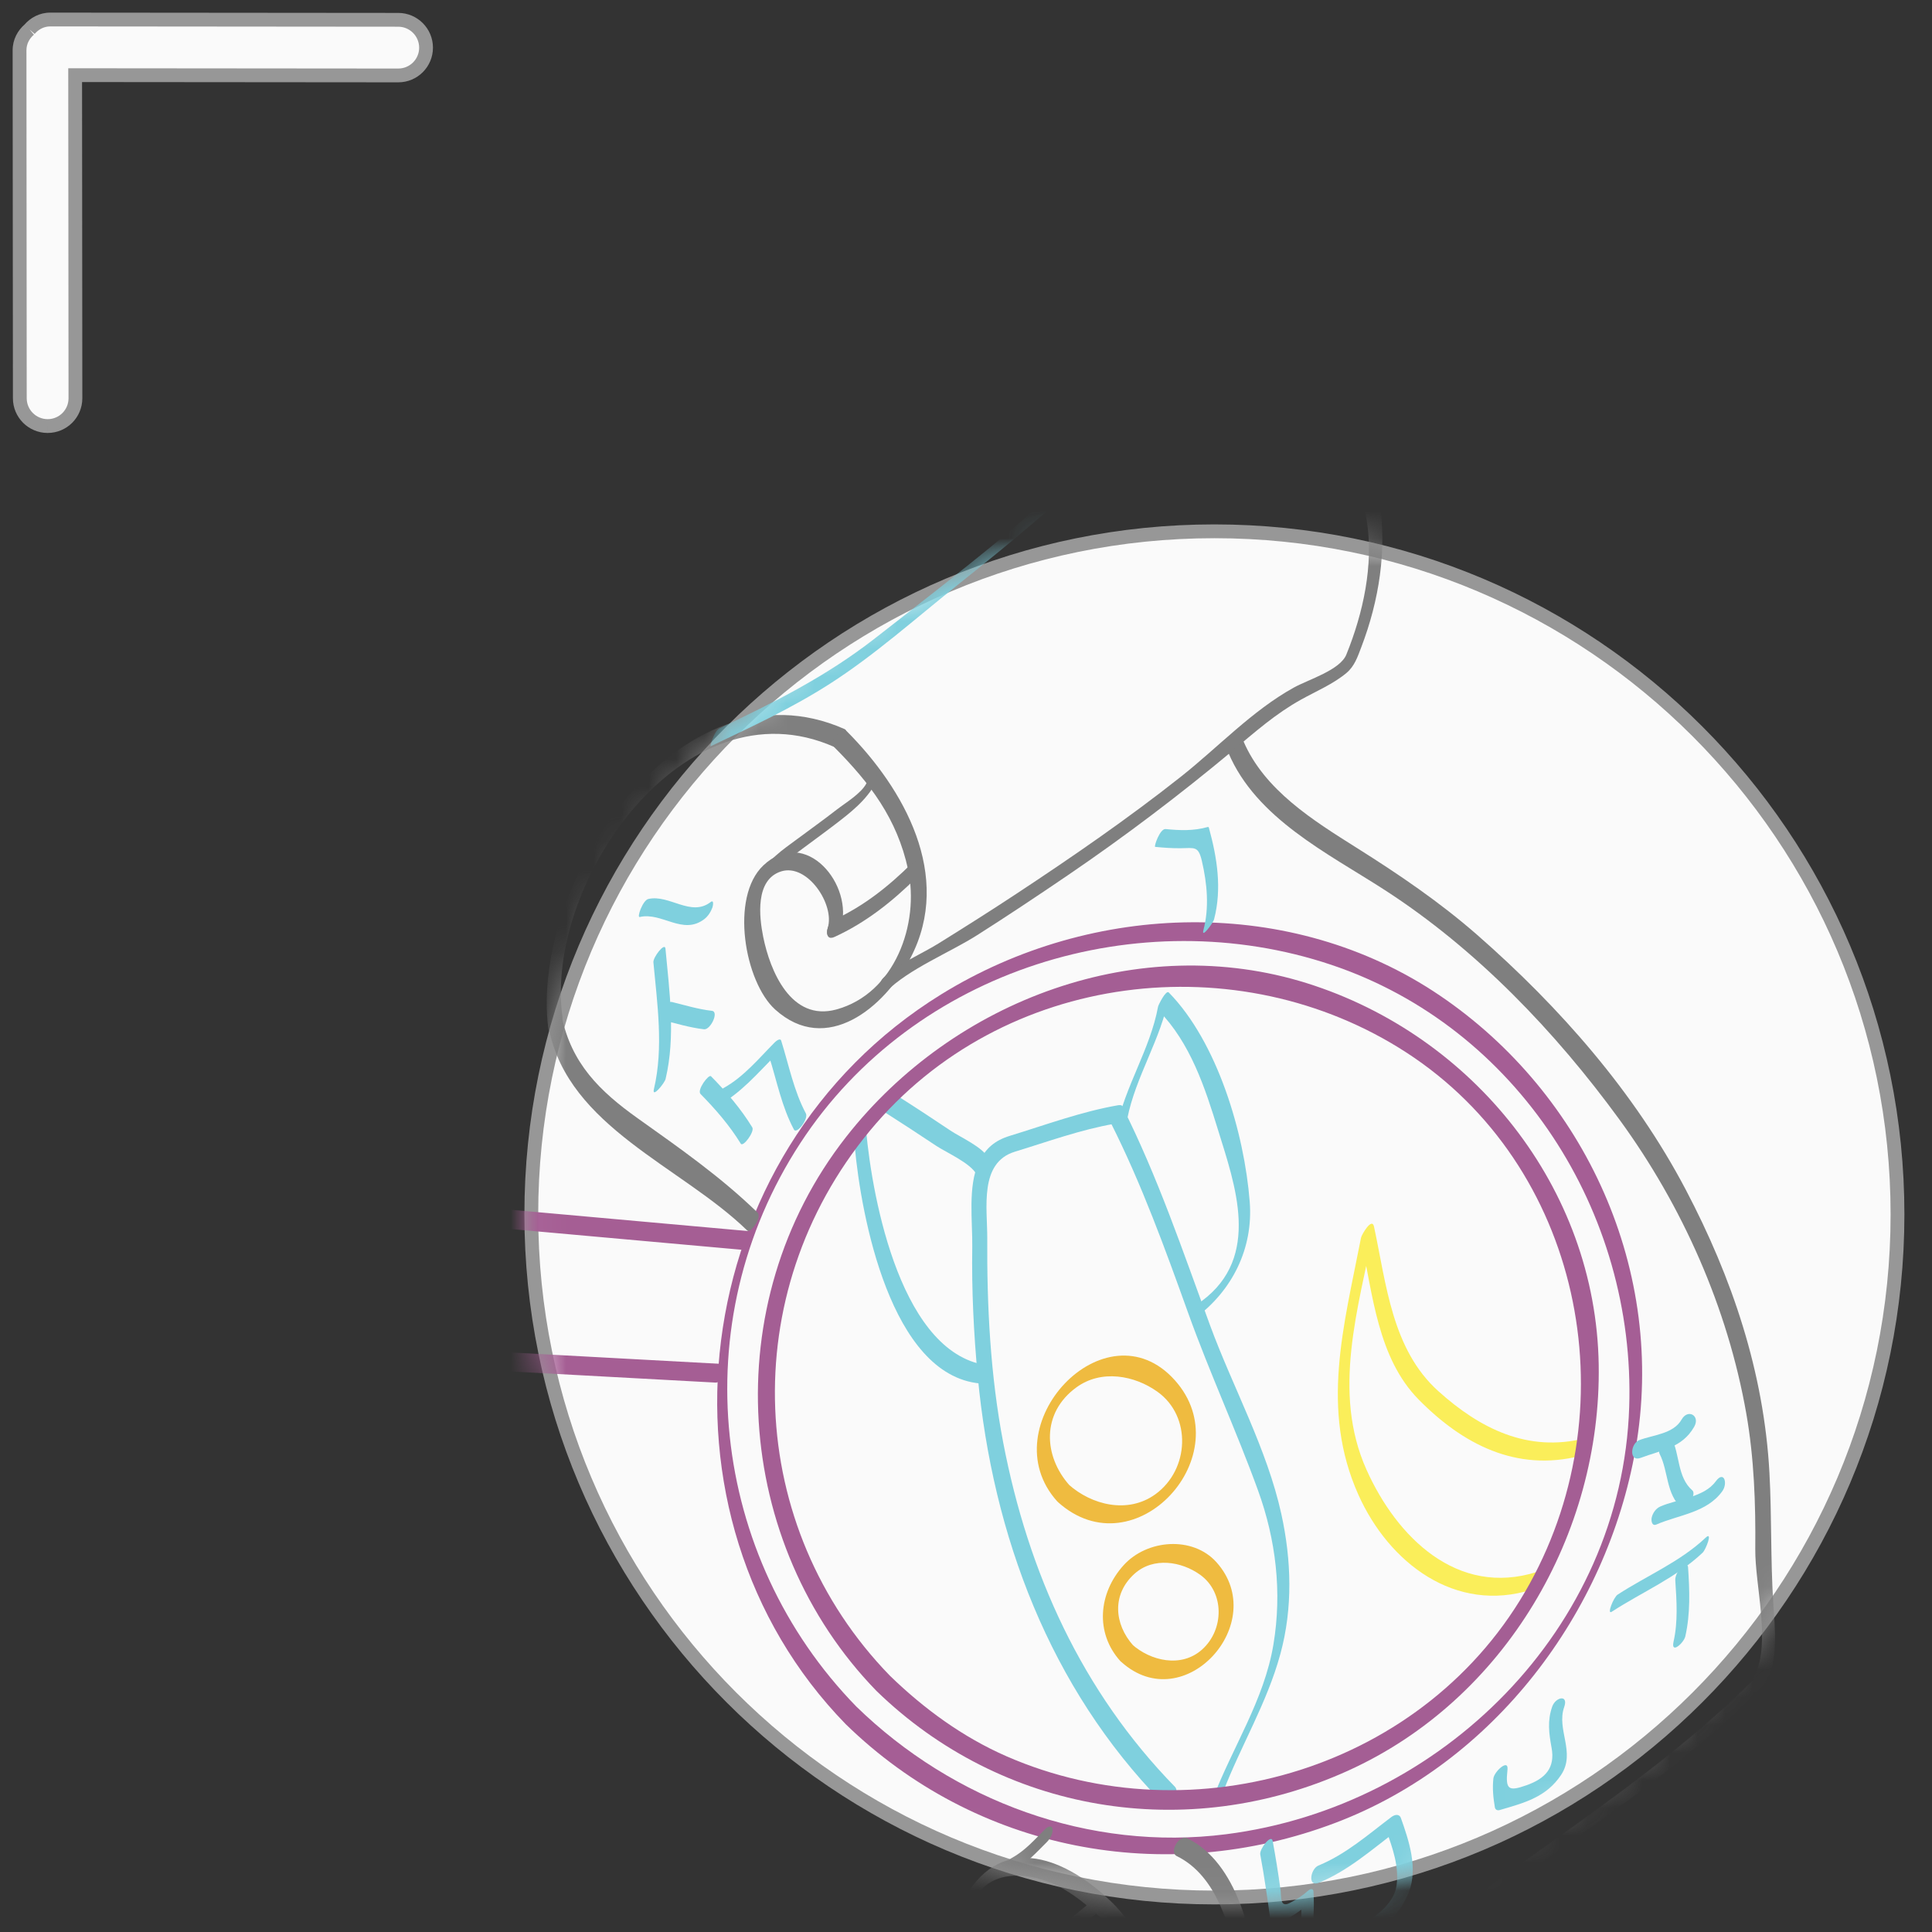 <svg width="512" height="512" viewBox="7 7 70 70" fill="none" xmlns="http://www.w3.org/2000/svg">
<rect x="7" y="7" width="70" height="70" fill="#333333" stroke="none"/>
<path fill-rule="evenodd" clip-rule="evenodd" d="M8.066 8.066C7.85 8.251 7.708 8.515 7.708 8.821L7.718 21.429C7.718 21.985 8.169 22.436 8.727 22.437C9.283 22.437 9.733 21.986 9.733 21.43L9.723 9.723L21.431 9.733C21.986 9.734 22.437 9.282 22.437 8.727C22.436 8.169 21.985 7.718 21.429 7.718L8.821 7.707C8.516 7.707 8.251 7.85 8.066 8.066V8.066Z" fill="#FAFAFA"/>
<path d="M7.708 8.821L7.458 8.821L7.458 8.821L7.708 8.821ZM7.718 21.429L7.968 21.429L7.968 21.429L7.718 21.429ZM8.727 22.437L8.726 22.687L8.727 22.687L8.727 22.437ZM9.733 21.43L9.983 21.43L9.983 21.43L9.733 21.43ZM9.723 9.723L9.723 9.473L9.473 9.473L9.473 9.723L9.723 9.723ZM21.431 9.733L21.431 9.483L21.431 9.483L21.431 9.733ZM22.437 8.727H22.687L22.687 8.726L22.437 8.727ZM21.429 7.718L21.429 7.968L21.429 7.968V7.718ZM8.821 7.707L8.822 7.457H8.821L8.821 7.707ZM7.904 7.876C7.64 8.102 7.458 8.433 7.458 8.821H7.958C7.958 8.597 8.061 8.399 8.229 8.256L7.904 7.876ZM7.458 8.821L7.468 21.429L7.968 21.429L7.958 8.82L7.458 8.821ZM7.468 21.429C7.468 22.123 8.031 22.686 8.726 22.687L8.727 22.187C8.307 22.186 7.968 21.846 7.968 21.429H7.468ZM8.727 22.687C9.421 22.686 9.983 22.125 9.983 21.43H9.483C9.483 21.848 9.145 22.187 8.726 22.187L8.727 22.687ZM9.983 21.43L9.973 9.723L9.473 9.723L9.483 21.431L9.983 21.43ZM9.723 9.973L21.431 9.983L21.431 9.483L9.723 9.473L9.723 9.973ZM21.431 9.983C22.124 9.984 22.687 9.42 22.687 8.727L22.187 8.727C22.187 9.145 21.848 9.483 21.431 9.483L21.431 9.983ZM22.687 8.726C22.686 8.032 22.123 7.468 21.429 7.468L21.429 7.968C21.846 7.968 22.186 8.307 22.187 8.727L22.687 8.726ZM21.429 7.468L8.822 7.457L8.821 7.957L21.429 7.968L21.429 7.468ZM8.821 7.457C8.433 7.457 8.103 7.639 7.876 7.904L8.256 8.229C8.4 8.06 8.598 7.957 8.821 7.957V7.457Z" fill="#979797"/>
<path d="M75.75 51C75.75 64.669 64.669 75.75 51 75.75C37.331 75.75 26.25 64.669 26.25 51C26.25 37.331 37.331 26.25 51 26.25C64.669 26.25 75.75 37.331 75.75 51Z" fill="#FAFAFA" stroke="#979797" stroke-width="0.5"/>
<mask id="mask0" mask-type="alpha" maskUnits="userSpaceOnUse" x="26" y="26" width="50" height="50">
<path fill-rule="evenodd" clip-rule="evenodd" d="M51 76C64.807 76 76 64.807 76 51C76 37.193 64.807 26 51 26C37.193 26 26 37.193 26 51C26 64.807 37.193 76 51 76Z" fill="white"/>
</mask>
<g mask="url(#mask0)">
<path d="M37.596 33.414C31.624 30.772 26.17 39.026 26.869 44.286C26.915 44.63 27.409 44.085 27.376 43.832C26.728 38.962 31.793 31.659 37.219 34.06C37.487 34.179 37.847 33.525 37.596 33.414Z" fill="#7F7F7F"/>
<path d="M51.188 20.076C48.157 21.497 45.881 24.356 43.328 26.461C41.792 27.727 40.219 28.947 38.649 30.169C36.917 31.515 35.035 32.455 33.066 33.39C32.877 33.48 32.713 34.055 32.748 34.038C34.221 33.339 35.69 32.657 37.067 31.775C38.693 30.733 40.187 29.395 41.697 28.192C43.076 27.094 44.447 25.978 45.752 24.791C47.391 23.3 48.832 21.679 50.87 20.724C51.059 20.635 51.224 20.059 51.188 20.076Z" fill="#7FD0DE"/>
<path d="M47.243 47.676C48.366 49.903 49.214 52.245 50.057 54.593C50.834 56.756 51.797 58.839 52.579 60.996C53.23 62.788 53.455 64.681 53.139 66.582C52.802 68.603 51.66 70.294 50.94 72.179C50.769 72.624 51.237 72.131 51.305 71.953C51.96 70.242 52.905 68.709 53.39 66.928C53.846 65.256 53.791 63.528 53.427 61.863C52.907 59.491 51.672 57.276 50.839 55.009C49.856 52.332 48.946 49.632 47.661 47.084C47.592 46.947 47.156 47.504 47.243 47.676Z" fill="#7FD0DE"/>
<path d="M49.574 71.743C46.21 68.302 44.253 63.989 43.348 59.265C42.884 56.837 42.756 54.344 42.77 51.867C42.776 50.773 42.467 49.127 43.772 48.728C44.969 48.363 46.155 47.928 47.387 47.715C47.667 47.667 47.9 46.978 47.516 47.044C46.182 47.275 44.892 47.755 43.596 48.151C43.043 48.32 42.708 48.605 42.462 49.122C42.06 49.974 42.24 51.271 42.227 52.166C42.202 53.741 42.279 55.313 42.426 56.877C42.972 62.65 45.047 68.155 49.107 72.307C49.347 72.553 49.773 71.947 49.574 71.743Z" fill="#7FD0DE"/>
<path d="M50.311 54.751C51.654 53.755 52.411 52.223 52.28 50.547C52.086 48.054 51.108 44.758 49.347 42.959C49.246 42.856 48.971 43.408 48.959 43.472C48.673 45.027 47.748 46.371 47.444 47.921C47.375 48.269 47.813 47.684 47.842 47.539C48.146 45.992 49.071 44.648 49.357 43.091L48.97 43.604C50.132 44.792 50.654 46.39 51.135 47.951C51.739 49.912 52.709 52.534 50.542 54.139C50.407 54.24 50.158 54.863 50.311 54.751Z" fill="#7FD0DE"/>
<path d="M42.823 48.977C42.613 48.56 41.805 48.21 41.437 47.963C40.785 47.525 40.127 47.094 39.464 46.674C39.275 46.553 38.888 47.193 39.087 47.319C39.701 47.709 40.309 48.108 40.914 48.511C41.285 48.757 42.176 49.145 42.385 49.557C42.487 49.761 42.927 49.183 42.823 48.977Z" fill="#7FD0DE"/>
<path d="M42.877 56.48C39.676 56.172 38.608 50.488 38.377 47.924C38.373 47.883 37.95 48.315 37.968 48.521C38.197 51.065 39.273 56.815 42.5 57.125C42.706 57.145 42.933 56.485 42.877 56.48Z" fill="#7FD0DE"/>
<path d="M64.43 59.111C62.348 59.637 60.615 58.753 59.118 57.408C57.43 55.892 57.233 53.536 56.782 51.439C56.708 51.095 56.335 51.73 56.312 51.847C55.69 55.048 54.831 58.061 56.217 61.158C57.321 63.623 59.728 65.477 62.51 64.592C62.715 64.527 62.99 63.856 62.69 63.952C59.796 64.874 57.602 62.688 56.51 60.249C55.247 57.429 56.22 54.395 56.782 51.506C56.625 51.642 56.468 51.778 56.312 51.914C56.736 53.888 56.914 56.2 58.402 57.709C59.995 59.327 61.934 60.336 64.25 59.751C64.457 59.699 64.742 59.033 64.43 59.111Z" fill="#FAEE5A"/>
<path d="M38.023 68.828C32.751 63.421 31.748 54.929 35.996 48.419C40.131 42.084 48.302 39.633 55.232 41.956C61.981 44.219 66.263 50.922 66.029 57.982C65.764 66.004 59.234 72.462 51.43 73.457C46.462 74.091 41.531 72.248 38.023 68.828C37.921 68.729 37.489 69.321 37.646 69.474C42.335 74.046 49.172 75.4 55.386 73.044C61.121 70.87 65.216 65.444 66.258 59.506C67.387 53.077 64.45 46.648 59.168 43.07C53.823 39.449 46.602 39.624 41.09 43.035C31.828 48.765 30.262 61.901 37.646 69.474C37.741 69.572 38.177 68.986 38.023 68.828Z" fill="#A55E95"/>
<path d="M39.24 67.711C34.023 62.346 33.625 53.883 38.517 47.97C43.326 42.157 51.883 41.188 57.965 45.141C64.254 49.227 66.053 57.801 62.422 64.382C58.72 71.093 50.234 73.59 43.469 70.634C41.884 69.941 40.472 68.909 39.24 67.711C38.964 67.443 38.516 68.032 38.755 68.264C43.288 72.672 49.978 73.808 55.839 71.157C61.547 68.574 65.024 62.562 64.924 56.444C64.821 50.024 60.362 44.514 54.359 42.626C48.292 40.719 41.568 43.197 37.656 48.193C32.924 54.238 33.576 62.938 38.755 68.264C39.022 68.539 39.473 67.951 39.24 67.711Z" fill="#A45E94"/>
<path d="M34.164 51.609C30.45 51.275 26.735 50.941 23.021 50.608C21.912 50.508 20.779 50.468 19.682 50.277C18.489 50.068 16.702 49.339 15.509 49.702C14.42 50.033 13.106 50.624 12.51 51.66C11.516 53.386 12.983 54.826 14.272 55.828C15.064 56.443 16.576 56.206 17.535 56.258C19.823 56.382 22.112 56.507 24.4 56.631C27.242 56.785 30.084 56.94 32.926 57.094C33.187 57.108 33.493 56.436 33.199 56.42C29.764 56.233 26.328 56.046 22.892 55.86C20.794 55.746 18.695 55.632 16.596 55.518C16.102 55.491 15.608 55.465 15.114 55.437C14.249 55.391 13.177 53.903 12.812 53.164C12.015 51.548 14.381 50.628 15.569 50.294C15.948 50.188 16.931 50.518 17.396 50.599C18.182 50.737 18.985 50.944 19.782 51.016C23.575 51.356 27.368 51.697 31.161 52.038C32.071 52.12 32.981 52.201 33.891 52.283C34.15 52.306 34.461 51.635 34.164 51.609Z" fill="#A55E94"/>
<path d="M48.059 66.619C47.372 65.851 47.273 64.77 48.106 64.02C48.794 63.401 49.81 63.575 50.48 64.054C51.377 64.695 51.353 66.047 50.557 66.763C49.797 67.447 48.68 67.175 48.012 66.576C47.791 66.377 47.393 67.005 47.635 67.222C49.907 69.258 53.038 65.794 51.075 63.603C50.216 62.644 48.558 62.77 47.707 63.715C46.796 64.727 46.674 66.16 47.588 67.18C47.822 67.442 48.258 66.841 48.059 66.619Z" fill="#EFBB40"/>
<path d="M45.755 60.821C44.803 59.759 44.722 58.193 46.004 57.264C46.908 56.608 48.108 56.833 48.936 57.425C50.187 58.319 50.093 60.248 48.863 61.139C47.863 61.864 46.545 61.527 45.716 60.784C45.531 60.618 45.124 61.238 45.339 61.43C48.133 63.933 51.979 59.702 49.567 57.009C47.047 54.196 42.87 58.681 45.3 61.392C45.506 61.622 45.924 61.01 45.755 60.821Z" fill="#EFBB40"/>
<path d="M34.256 47.846C33.841 47.168 33.317 46.558 32.76 45.994C32.679 45.912 32.239 46.494 32.383 46.639C32.924 47.188 33.436 47.779 33.84 48.438C33.924 48.575 34.351 48 34.256 47.846Z" fill="#7FD0DE"/>
<path d="M68.8 62.712C67.869 63.591 66.674 64.084 65.612 64.775C65.46 64.874 65.207 65.52 65.398 65.396C66.497 64.681 67.725 64.167 68.689 63.257C68.809 63.145 69.068 62.46 68.8 62.712Z" fill="#7FD0DE"/>
<path d="M68.062 66.289C68.249 65.461 68.218 64.626 68.162 63.788C68.15 63.617 67.971 63.732 67.907 63.797C67.793 63.915 67.687 64.099 67.699 64.267C67.748 65 67.8 65.754 67.636 66.481C67.531 66.954 68.009 66.526 68.062 66.289Z" fill="#7FD0DE"/>
<path d="M63.24 68.833C63.06 69.344 63.121 69.802 63.216 70.321C63.353 71.056 62.986 71.443 62.314 71.681C61.66 71.911 61.538 71.852 61.619 71.118C61.665 70.701 61.135 71.191 61.108 71.436C61.069 71.797 61.102 72.127 61.162 72.483C61.177 72.571 61.254 72.606 61.336 72.582C62.235 72.318 63.022 72.119 63.563 71.306C64.1 70.497 63.386 69.665 63.673 68.851C63.839 68.381 63.362 68.486 63.24 68.833Z" fill="#7FD0DE"/>
<path d="M68.317 61C67.763 60.52 67.87 59.688 67.557 59.084C67.466 58.905 67.029 59.479 67.127 59.669C67.458 60.308 67.352 61.136 67.94 61.646C68.073 61.761 68.49 61.15 68.317 61Z" fill="#7FD0DE"/>
<path d="M69.166 60.671C68.74 61.257 67.787 61.31 67.164 61.58C66.999 61.65 66.884 61.814 66.844 61.986C66.82 62.091 66.848 62.307 67.013 62.236C67.832 61.882 68.833 61.812 69.4 61.033C69.612 60.742 69.463 60.264 69.166 60.671Z" fill="#7FD0DE"/>
<path d="M67.927 58.433C67.628 58.957 66.905 58.984 66.393 59.179C66.07 59.302 66.016 59.985 66.449 59.82C67.202 59.534 67.944 59.465 68.384 58.694C68.613 58.292 68.157 58.029 67.927 58.433Z" fill="#7FD0DE"/>
<path d="M56.142 77.502C56.942 77.014 57.706 76.451 58.049 75.548C58.379 74.677 58.049 73.693 57.759 72.876C57.699 72.707 57.532 72.745 57.413 72.834C56.556 73.481 55.767 74.181 54.765 74.595C54.482 74.712 54.366 75.388 54.785 75.216C55.841 74.78 56.67 74.042 57.574 73.36C57.459 73.346 57.344 73.331 57.228 73.317C57.454 73.953 57.7 74.633 57.599 75.323C57.494 76.054 56.692 76.534 56.121 76.881C55.868 77.036 55.761 77.734 56.142 77.502Z" fill="#7FD0DE"/>
<path d="M54.511 77.377C54.572 76.76 54.632 76.147 54.589 75.529C54.581 75.414 54.477 75.433 54.409 75.493C54.203 75.676 53.983 75.819 53.739 75.945C53.362 76.142 53.431 75.722 53.392 75.446C53.312 74.863 53.219 74.282 53.112 73.704C53.06 73.427 52.626 74 52.661 74.189C52.813 75.008 52.929 75.832 53.04 76.658C53.05 76.738 53.091 76.757 53.165 76.729C53.594 76.567 53.974 76.356 54.318 76.05C54.258 76.039 54.198 76.027 54.138 76.015C54.178 76.59 54.125 77.159 54.068 77.733C54.029 78.119 54.492 77.562 54.511 77.377Z" fill="#7FD0DE"/>
<path d="M50.987 40.312C51.28 39.199 51.097 38.071 50.8 36.99C50.794 36.966 50.779 36.958 50.755 36.965C50.243 37.109 49.753 37.09 49.231 37.038C49.027 37.018 48.8 37.679 48.854 37.684C49.16 37.714 49.462 37.736 49.77 37.733C50.289 37.727 50.417 37.642 50.548 38.202C50.736 39.014 50.819 39.88 50.602 40.701C50.515 41.032 50.952 40.444 50.987 40.312Z" fill="#7FD0DE"/>
<path d="M36.198 47.341C35.758 46.515 35.583 45.593 35.304 44.706C35.267 44.59 35.103 44.734 35.068 44.769C34.489 45.354 33.941 46.023 33.212 46.424C33.035 46.52 32.781 47.188 33.02 47.057C33.84 46.608 34.456 45.882 35.106 45.225C35.027 45.246 34.948 45.267 34.87 45.288C35.149 46.176 35.324 47.098 35.765 47.924C35.867 48.115 36.302 47.536 36.198 47.341Z" fill="#7FD0DE"/>
<path d="M32.793 43.624C32.3 43.568 31.828 43.422 31.349 43.305C31.089 43.242 30.773 43.903 30.971 43.951C31.482 44.076 31.985 44.233 32.51 44.293C32.742 44.319 33.063 43.655 32.793 43.624Z" fill="#7FD0DE"/>
<path d="M31.116 46.091C31.482 44.544 31.255 42.924 31.111 41.372C31.088 41.125 30.657 41.687 30.674 41.865C30.813 43.372 31.048 44.957 30.693 46.459C30.609 46.816 31.078 46.251 31.116 46.091Z" fill="#7FD0DE"/>
<path d="M32.745 39.685C32.033 40.233 31.247 39.397 30.489 39.572C30.289 39.619 30.065 40.252 30.178 40.225C30.985 40.038 31.738 40.901 32.52 40.3C32.656 40.195 32.754 40.038 32.813 39.878C32.83 39.83 32.881 39.58 32.745 39.685Z" fill="#7FD0DE"/>
<path d="M46.561 75.879C46.03 76.327 45.467 76.748 44.969 77.233C44.85 77.349 44.736 77.539 44.773 77.71C44.809 77.876 44.989 77.817 45.078 77.73C45.575 77.244 46.138 76.823 46.67 76.376C46.896 76.185 46.937 75.562 46.561 75.879Z" fill="#7F7F7F"/>
<path d="M49.636 74.249C51.096 74.96 51.585 76.863 51.895 78.33C52.191 79.737 52.605 82.559 51.423 83.711C51.184 83.943 51.241 84.583 51.591 84.241C52.912 82.955 52.777 80.654 52.605 79.004C52.412 77.167 51.839 74.492 50.014 73.603C49.718 73.46 49.348 74.109 49.636 74.249Z" fill="#808080"/>
<path d="M44.868 73.271C44.497 73.644 44.132 74.061 43.664 74.314C43.51 74.398 43.4 74.558 43.354 74.726C43.331 74.81 43.33 75.041 43.486 74.956C44.047 74.652 44.484 74.189 44.93 73.741C45.044 73.628 45.157 73.436 45.136 73.269C45.114 73.102 44.941 73.198 44.868 73.271Z" fill="#7F7F7F"/>
<path d="M71.006 67.941C71.435 67.059 71.309 66.023 71.249 65.083C71.148 63.508 71.196 61.935 71.11 60.36C70.912 56.714 69.756 53.294 68.077 50.102C66.218 46.566 63.51 43.489 60.523 40.874C59.167 39.688 57.691 38.685 56.169 37.727C54.588 36.731 52.804 35.629 52.046 33.84C51.889 33.468 51.388 33.995 51.507 34.275C52.516 36.655 55.103 37.912 57.161 39.24C60.493 41.391 63.347 44.371 65.673 47.561C67.955 50.69 69.6 54.384 70.273 58.224C70.555 59.835 70.613 61.483 70.597 63.12C70.583 64.426 71.166 66.5 70.583 67.7C70.385 68.107 70.803 68.359 71.006 67.941Z" fill="#7F7F7F"/>
<path d="M70.778 67.607C66.68 71.809 61.332 74.688 56.899 78.519C55.425 79.794 54.08 81.23 52.703 82.608C52.107 83.203 51.688 83.796 50.877 84.035C49.468 84.453 47.954 83.906 46.727 83.273C44.296 82.016 42.145 80.024 42.073 77.134C42.009 74.524 44.261 74.66 45.63 75.499C46.464 76.011 47.249 76.796 47.792 77.607C48.277 78.332 49.154 80.582 47.431 80.111C46.402 79.829 45.163 78.545 45.11 77.431C45.09 77.006 44.598 77.51 44.61 77.755C44.678 79.207 47.041 81.941 48.569 80.546C49.928 79.306 48.174 76.788 47.283 75.921C45.699 74.382 43.35 73.32 41.959 75.755C41.4 76.735 41.539 78.007 41.762 79.04C42.129 80.742 43.358 81.775 44.66 82.809C46.253 84.073 48.329 85.121 50.44 84.754C51.694 84.536 52.408 83.486 53.268 82.626C55.782 80.112 58.356 77.797 61.221 75.677C64.478 73.266 68.032 71.008 70.873 68.095C71.065 67.898 71.119 67.257 70.778 67.607Z" fill="#808080"/>
<path d="M37.459 40.656C37.963 39.056 36.174 36.92 34.657 38.356C33.441 39.508 33.98 42.578 35.086 43.577C36.938 45.249 39.046 43.52 39.994 41.699C41.541 38.725 39.74 35.566 37.697 33.511C37.458 33.271 37.036 33.88 37.231 34.076C38.521 35.373 39.503 36.663 39.9 38.497C40.327 40.474 39.42 42.999 37.3 43.576C35.659 44.022 34.9 42.176 34.652 40.943C34.505 40.215 34.358 38.877 35.297 38.574C36.251 38.266 37.255 39.778 36.991 40.618C36.843 41.089 37.343 41.024 37.459 40.656Z" fill="#7F7F7F"/>
<path d="M39.097 42.937C39.931 42.103 41.398 41.521 42.398 40.886C43.513 40.178 44.611 39.446 45.702 38.703C47.767 37.296 49.754 35.791 51.672 34.19C52.493 33.505 53.219 32.858 54.152 32.341C54.69 32.043 55.312 31.78 55.787 31.381C56.08 31.135 56.192 30.789 56.325 30.441C56.965 28.764 57.258 26.93 56.982 25.166C56.513 22.174 53.903 20.666 51.165 20.063C50.919 20.008 50.588 20.67 50.892 20.738C53.698 21.356 56.052 22.871 56.522 25.869C56.773 27.472 56.39 29.214 55.781 30.716C55.552 31.281 54.409 31.618 53.873 31.915C52.362 32.753 51.132 34.077 49.779 35.147C47.872 36.655 45.872 38.033 43.845 39.371C42.906 39.991 41.956 40.591 41.001 41.185C40.375 41.576 39.515 41.921 38.993 42.443C38.792 42.644 38.751 43.283 39.097 42.937Z" fill="#7F7F7F"/>
<path d="M38.396 35.376C38.203 35.752 37.637 36.085 37.31 36.339C36.845 36.701 36.364 37.044 35.891 37.396C35.374 37.78 34.75 38.183 34.512 38.809C34.34 39.257 34.84 38.809 34.918 38.606C34.949 38.525 35.625 38.086 35.802 37.953C36.273 37.599 36.752 37.255 37.221 36.897C37.794 36.459 38.402 35.995 38.737 35.342C38.971 34.887 38.538 35.098 38.396 35.376Z" fill="#7F7F7F"/>
<path d="M40.041 38.277C39.197 39.112 38.298 39.831 37.215 40.327C36.939 40.453 36.825 41.135 37.236 40.947C38.366 40.429 39.318 39.675 40.2 38.803C40.432 38.574 40.389 37.933 40.041 38.277Z" fill="#7F7F7F"/>
<path d="M34.447 50.934C33.115 49.639 31.615 48.593 30.105 47.518C28.724 46.535 27.7 45.523 27.351 43.818C27.293 43.531 26.853 44.105 26.893 44.3C27.616 47.843 31.686 49.262 34.07 51.58C34.195 51.702 34.62 51.102 34.447 50.934Z" fill="#7F7F7F"/>
</g>
</svg>
